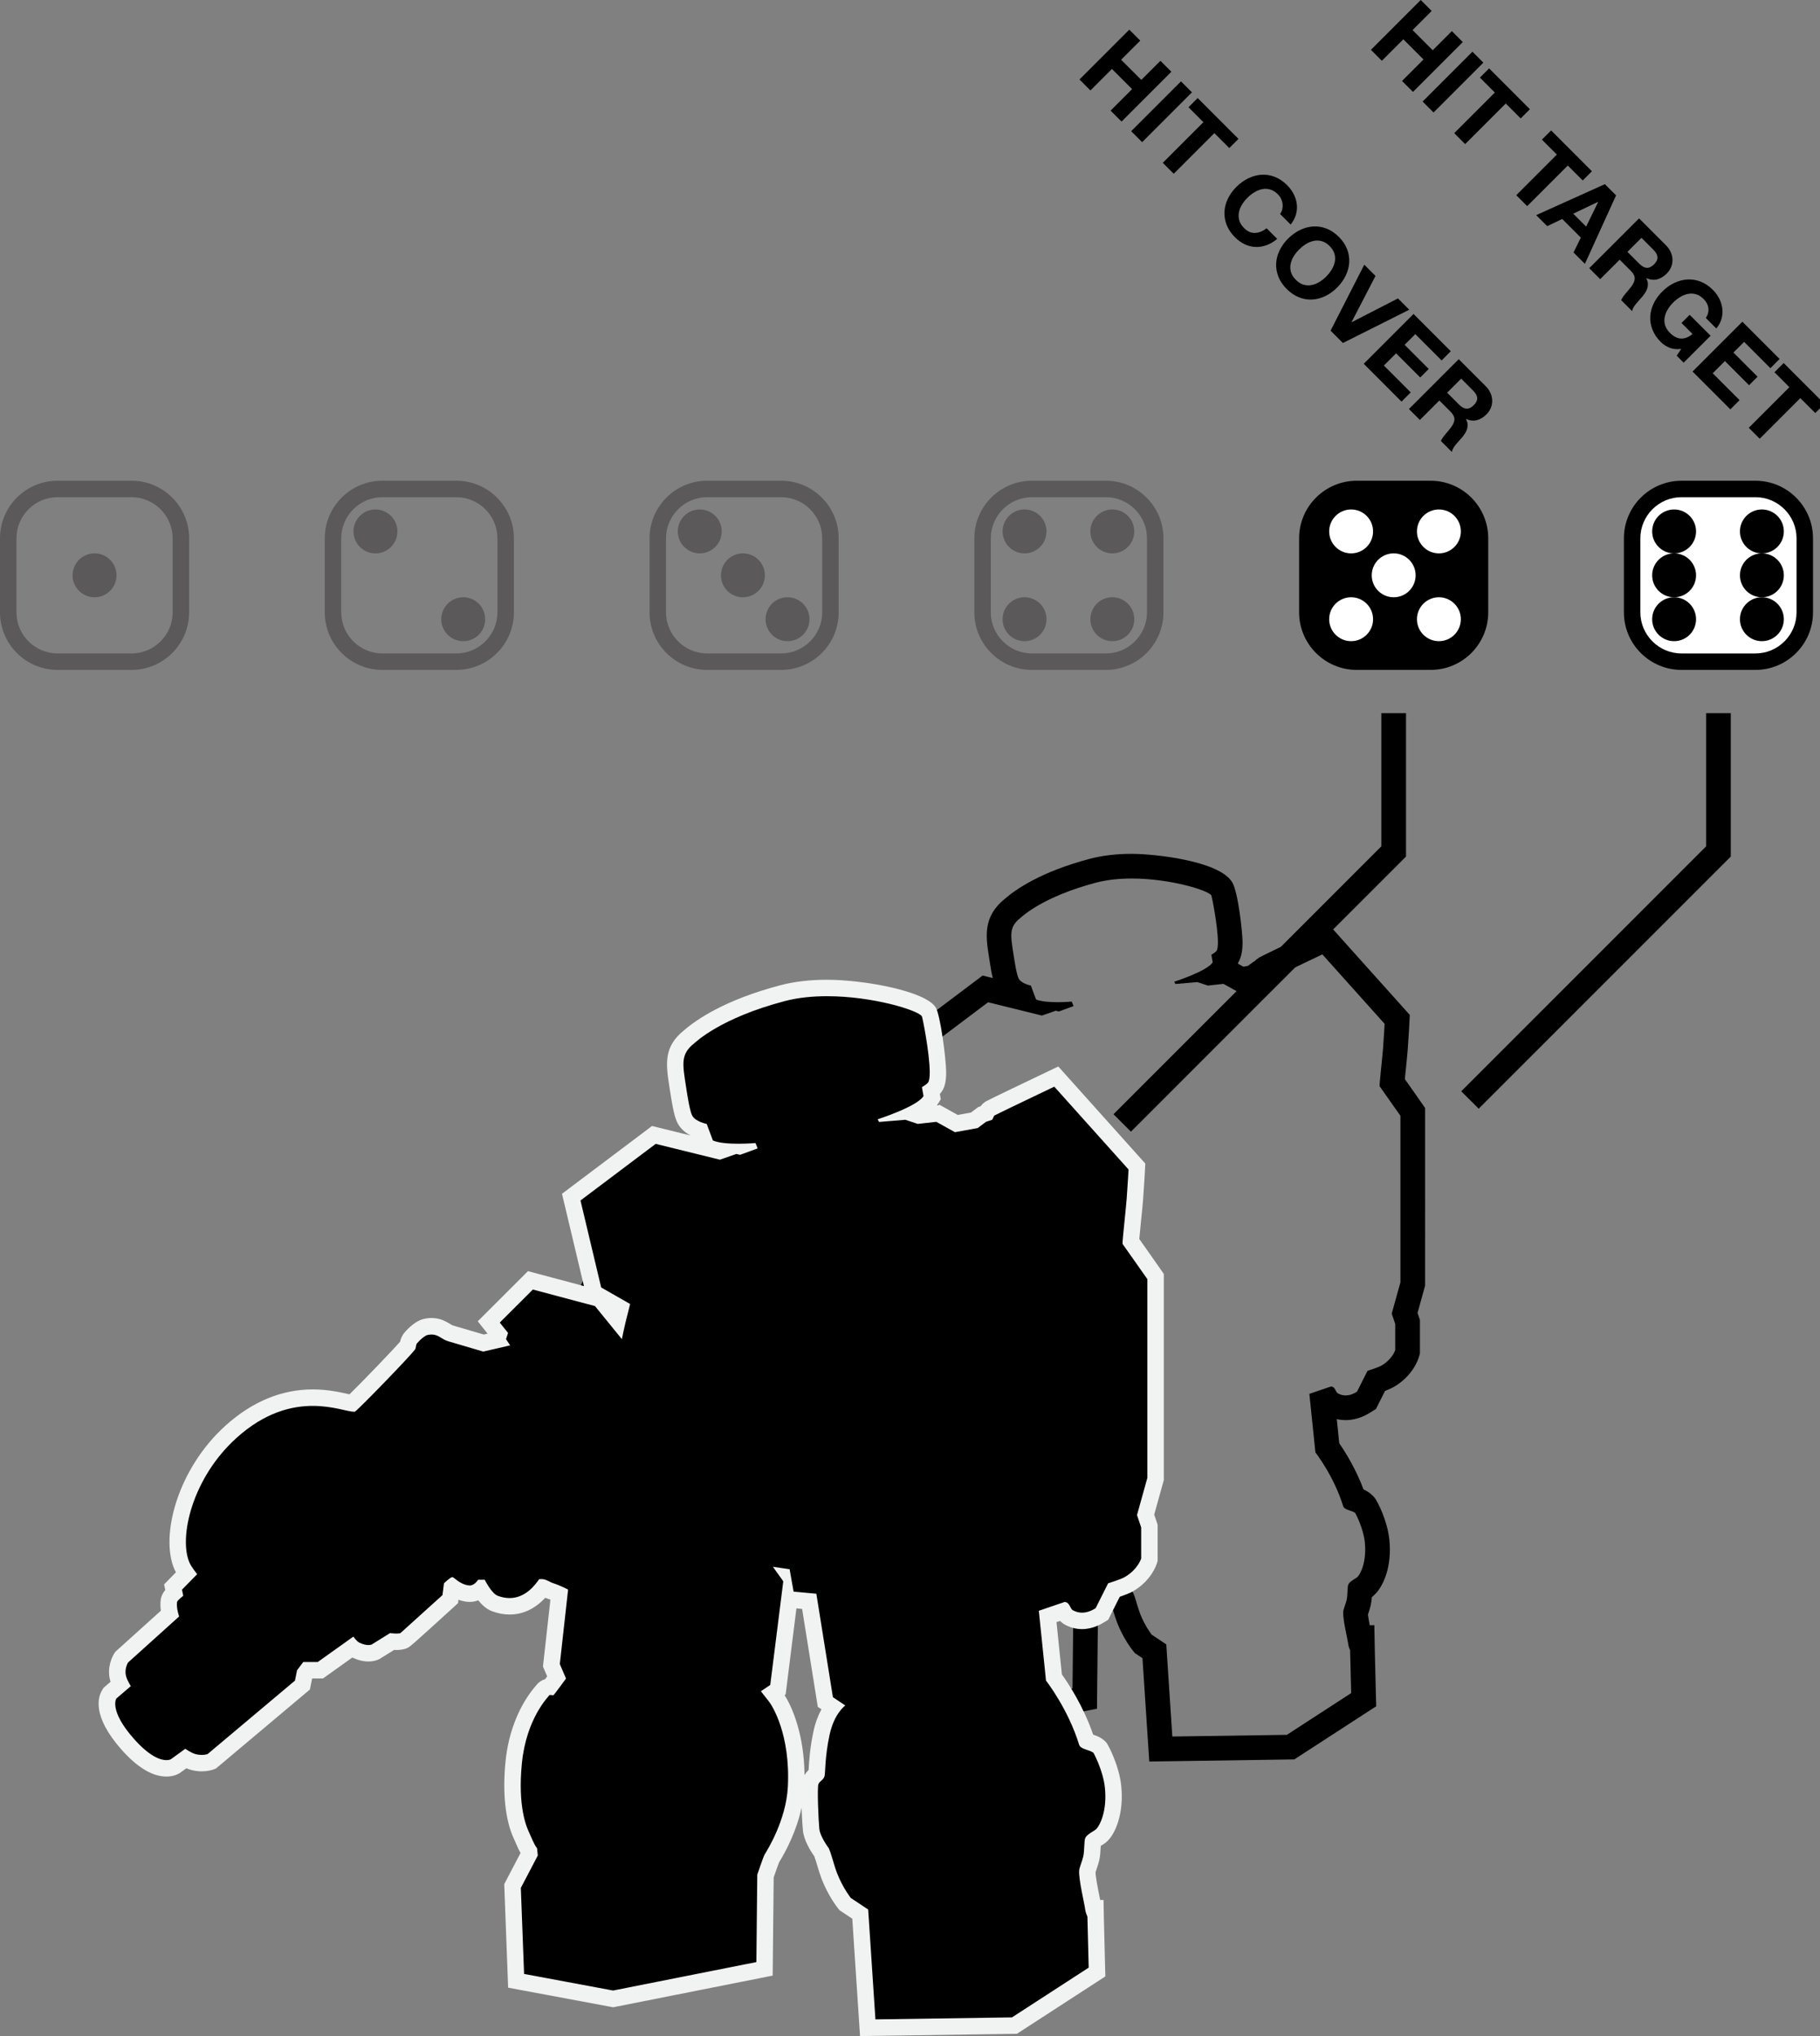 <?xml version="1.0" encoding="utf-8"?>
<!-- Generator: Adobe Illustrator 16.0.3, SVG Export Plug-In . SVG Version: 6.00 Build 0)  -->
<!DOCTYPE svg PUBLIC "-//W3C//DTD SVG 1.1//EN" "http://www.w3.org/Graphics/SVG/1.1/DTD/svg11.dtd">
<svg version="1.1" id="Layer_1" xmlns="http://www.w3.org/2000/svg" xmlns:xlink="http://www.w3.org/1999/xlink" x="0px" y="0px"
	 width="420px" height="469.74px" viewBox="0 0 420 469.74" enable-background="new 0 0 420 469.74" xml:space="preserve">
<rect x="0" y="0" width="420" height="469.74" fill="#808080" stroke="none"/>
<path opacity="0.4" fill="#231F20" enable-background="new    " d="M13.281,150.758c-5.219,0-9.489-4.266-9.489-9.486v-17.078
	c0-5.217,4.271-9.488,9.489-9.488h17.076c5.219,0,9.487,4.271,9.487,9.488v17.078c0,5.221-4.268,9.486-9.487,9.486H13.281
	 M30.357,110.91H13.281c-7.275,0-13.202,5.881-13.281,13.135v17.375c0.08,7.256,6.006,13.131,13.281,13.131h17.076
	c7.325,0,13.282-5.955,13.282-13.279v-17.078C43.639,116.871,37.682,110.91,30.357,110.91"/>
<path opacity="0.4" fill="#231F20" enable-background="new    " d="M88.232,150.758c-5.219,0-9.489-4.266-9.489-9.486v-17.078
	c0-5.217,4.271-9.488,9.489-9.488h17.076c5.218,0,9.484,4.271,9.484,9.488v17.078c0,5.221-4.266,9.486-9.484,9.486H88.232
	 M105.308,110.91H88.232c-7.254,0-13.169,5.844-13.282,13.068v17.506c0.113,7.227,6.028,13.066,13.282,13.066h17.076
	c7.325,0,13.28-5.955,13.28-13.279v-17.078C118.588,116.871,112.633,110.91,105.308,110.91"/>
<path opacity="0.4" fill="#231F20" enable-background="new    " d="M163.181,150.758c-5.218,0-9.486-4.266-9.486-9.486v-17.078
	c0-5.217,4.268-9.488,9.486-9.488h17.078c5.219,0,9.484,4.271,9.484,9.488v17.078c0,5.221-4.266,9.486-9.484,9.486H163.181
	 M180.259,110.91h-17.078c-7.189,0-13.061,5.742-13.277,12.877v17.889c0.216,7.139,6.088,12.875,13.277,12.875h17.078
	c7.325,0,13.278-5.955,13.278-13.279v-17.078C193.537,116.871,187.583,110.91,180.259,110.91"/>
<path opacity="0.4" fill="#231F20" enable-background="new    " d="M238.132,150.758c-5.221,0-9.489-4.266-9.489-9.486v-17.078
	c0-5.217,4.269-9.488,9.489-9.488h17.074c5.219,0,9.487,4.271,9.487,9.488v17.078c0,5.221-4.27,9.486-9.487,9.486H238.132
	 M255.206,110.91h-17.074c-7.272,0-13.206,5.881-13.284,13.135v17.375c0.078,7.256,6.01,13.131,13.284,13.131h17.074
	c7.323,0,13.282-5.955,13.282-13.279v-17.078C268.489,116.871,262.529,110.91,255.206,110.91"/>
<path d="M313.078,152.654c-6.278,0-11.383-5.104-11.383-11.383v-17.076c0-6.283,5.104-11.385,11.383-11.385h17.078
	c6.279,0,11.385,5.102,11.385,11.385v17.076c0,6.279-5.105,11.383-11.385,11.383H313.078z"/>
<path d="M330.156,114.705c5.217,0,9.486,4.271,9.486,9.488v17.078c0,5.217-4.271,9.486-9.486,9.486H313.08
	c-5.221,0-9.489-4.27-9.489-9.486v-17.078c0-5.217,4.271-9.488,9.489-9.488H330.156 M330.156,110.914H313.08
	c-7.323,0-13.285,5.957-13.285,13.279v17.078c0,7.324,5.962,13.281,13.285,13.281h17.076c7.324,0,13.283-5.957,13.283-13.281
	v-17.078C343.439,116.871,337.48,110.914,330.156,110.914"/>
<path fill="#FFFFFF" d="M388.032,152.654c-6.28,0-11.388-5.104-11.388-11.383v-17.076c0-6.283,5.106-11.385,11.388-11.385h17.071
	c6.281,0,11.388,5.102,11.388,11.385v17.076c0,6.279-5.105,11.383-11.388,11.383H388.032z"/>
<path d="M405.106,114.705c5.219,0,9.483,4.271,9.483,9.488v17.078c0,5.217-4.266,9.486-9.483,9.486h-17.074
	c-5.22,0-9.489-4.27-9.489-9.486v-17.078c0-5.217,4.27-9.488,9.489-9.488H405.106 M405.106,110.914h-17.074
	c-7.325,0-13.285,5.957-13.285,13.279v17.078c0,7.324,5.96,13.281,13.285,13.281h17.074c7.322,0,13.279-5.957,13.279-13.281v-17.078
	C418.387,116.871,412.43,110.914,405.106,110.914"/>
<path opacity="0.4" fill="#231F20" d="M21.82,127.67L21.82,127.67c-2.8,0-5.065,2.268-5.065,5.063c0,2.77,2.217,5.018,4.975,5.064
	h0.181c2.753-0.047,4.972-2.295,4.972-5.064l0,0C26.883,129.938,24.616,127.67,21.82,127.67"/>
<path opacity="0.4" fill="#231F20" d="M86.774,117.541h-0.267c-2.707,0.072-4.884,2.264-4.932,4.973v0.18
	c0.051,2.758,2.298,4.977,5.065,4.977c2.795,0,5.065-2.268,5.065-5.066l0,0C91.707,119.854,89.509,117.615,86.774,117.541"/>
<path opacity="0.4" fill="#231F20" d="M106.899,137.797c-2.795,0-5.068,2.27-5.068,5.064c0,2.799,2.272,5.063,5.068,5.063
	s5.063-2.264,5.063-5.063l0,0C111.962,140.066,109.694,137.797,106.899,137.797"/>
<path opacity="0.4" fill="#231F20" d="M236.568,117.541h-0.271c-2.705,0.072-4.882,2.264-4.927,4.973v0.18
	c0.045,2.758,2.292,4.977,5.063,4.977c2.75,0,4.993-2.195,5.063-4.934v-0.266C241.428,119.781,239.257,117.613,236.568,117.541"/>
<path opacity="0.4" fill="#231F20" d="M256.689,137.797c-2.797,0-5.063,2.27-5.063,5.064c0,2.799,2.266,5.063,5.063,5.063
	c2.754,0,4.994-2.191,5.063-4.928v-0.27C261.684,139.994,259.443,137.797,256.689,137.797"/>
<path opacity="0.4" fill="#231F20" d="M236.434,137.797c-2.77,0-5.017,2.219-5.062,4.975v0.178c0.045,2.758,2.292,4.975,5.062,4.975
	c2.766,0,5.014-2.217,5.064-4.975v-0.178C241.447,140.016,239.199,137.797,236.434,137.797"/>
<path opacity="0.4" fill="#231F20" d="M256.825,117.541h-0.269c-2.733,0.074-4.93,2.313-4.93,5.063c0,2.799,2.268,5.066,5.063,5.066
	c2.754,0,4.994-2.195,5.063-4.934v-0.266C261.684,119.781,259.516,117.613,256.825,117.541"/>
<path d="M391.398,122.604c0,2.799-2.269,5.066-5.064,5.066c-2.798,0-5.064-2.268-5.064-5.066c0-2.795,2.268-5.064,5.064-5.064
	C389.131,117.539,391.398,119.809,391.398,122.604"/>
<path d="M391.398,132.732c0,2.801-2.269,5.064-5.064,5.064c-2.798,0-5.064-2.264-5.064-5.064c0-2.795,2.268-5.063,5.064-5.063
	C389.131,127.67,391.398,129.938,391.398,132.732"/>
<path d="M411.654,132.732c0,2.801-2.269,5.064-5.063,5.064c-2.8,0-5.063-2.264-5.063-5.064c0-2.795,2.265-5.063,5.063-5.063
	C409.387,127.67,411.654,129.938,411.654,132.732"/>
<path d="M406.59,137.797c-2.798,0-5.063,2.27-5.063,5.064c0,2.799,2.267,5.063,5.063,5.063s5.064-2.264,5.064-5.063
	C411.654,140.066,409.387,137.797,406.59,137.797"/>
<path d="M406.59,127.67c-2.798,0-5.063-2.268-5.063-5.066c0-2.797,2.267-5.064,5.063-5.064s5.064,2.268,5.064,5.064
	C411.654,125.402,409.387,127.67,406.59,127.67"/>
<path d="M391.398,142.861c0-2.801-2.269-5.064-5.064-5.064c-2.798,0-5.064,2.264-5.064,5.064c0,2.799,2.268,5.063,5.064,5.063
	S391.398,145.66,391.398,142.861"/>
<path opacity="0.4" fill="#231F20" d="M161.615,117.541h-0.269c-2.734,0.074-4.929,2.313-4.929,5.063
	c0,2.799,2.268,5.066,5.065,5.066c2.765,0,5.015-2.219,5.063-4.977v-0.18C166.499,119.805,164.32,117.613,161.615,117.541"/>
<path opacity="0.4" fill="#231F20" d="M181.737,137.797c-2.797,0-5.063,2.27-5.063,5.064c0,2.799,2.265,5.063,5.063,5.063
	c2.77,0,5.018-2.217,5.063-4.975v-0.178C186.755,140.016,184.507,137.797,181.737,137.797"/>
<path opacity="0.4" fill="#231F20" d="M171.444,127.67L171.444,127.67c-2.768,0-5.015,2.219-5.065,4.971v0.182
	c0.05,2.727,2.248,4.928,4.975,4.975h0.179c2.727-0.047,4.926-2.248,4.974-4.975v-0.182
	C176.458,129.889,174.211,127.67,171.444,127.67"/>
<path fill="#FFFFFF" d="M316.861,122.604c0,2.799-2.266,5.066-5.065,5.066c-2.795,0-5.063-2.268-5.063-5.066
	c0-2.795,2.269-5.064,5.063-5.064C314.596,117.539,316.861,119.809,316.861,122.604"/>
<path fill="#FFFFFF" d="M332.055,137.797c-2.798,0-5.066,2.27-5.066,5.064c0,2.799,2.27,5.063,5.066,5.063s5.063-2.264,5.063-5.063
	C337.118,140.066,334.852,137.797,332.055,137.797"/>
<path fill="#FFFFFF" d="M332.055,127.67c-2.798,0-5.066-2.268-5.066-5.066c0-2.797,2.27-5.064,5.066-5.064s5.063,2.268,5.063,5.064
	C337.118,125.402,334.852,127.67,332.055,127.67"/>
<path fill="#FFFFFF" d="M316.861,142.861c0-2.801-2.266-5.064-5.065-5.064c-2.795,0-5.063,2.264-5.063,5.064
	c0,2.799,2.269,5.063,5.063,5.063C314.596,147.924,316.861,145.66,316.861,142.861"/>
<path fill="#FFFFFF" d="M326.684,132.732c0,2.801-2.266,5.064-5.064,5.064s-5.064-2.264-5.064-5.064
	c0-2.795,2.266-5.063,5.064-5.063S326.684,129.938,326.684,132.732"/>
<path d="M261.175,202.684c8.875,0,17.626,2.725,18.357,3.885c0.129,0.195,1.516,7.17,1.522,10.814c0,0.951-0.089,1.674-0.322,1.998
	c-0.254,0.355-1.188,0.898-1.188,0.898l0.312,1.723c-1.229,2.049-8.873,4.488-8.873,4.488l0.259,0.525l5.093-0.428l2.402,0.799
	l3.594-0.398l3.607,2.002l4.399-0.799l1.604-1.203l1.201-0.4l0.397-0.805c0.679-0.385,11.619-5.596,11.619-5.596l14.366,16.021
	c0,0-0.131,2.611-0.355,5.594c-0.181,2.453-0.868,8.291-0.799,8.807v-0.002l4.803,6.814v38.43l-2.006,7.213l0.811,2.396v6.006
	c0,0-0.643,2.129-3.207,3.604c-0.761,0.436-3.197,1.199-3.197,1.199l-2.417,4.811c-0.575,0.355-1.507,0.863-2.619,0.863
	c-0.56,0-1.157-0.125-1.78-0.463c-0.599-0.334-0.56-1.527-1.604-1.604l-4.991,1.701l1.394,13.514c0,0,4.262,5.422,6.408,12.408
	c0.287,0.93,2.202,0.982,2.795,1.604c0.016,0.016,1.834,3.352,2.192,6.653c0.489,4.547-1.009,7.519-1.795,8.158
	c-0.29,0.258-1.668,0.91-1.99,1.602c-0.271,0.574-0.138,2.398-0.401,3.604c-0.244,1.059-0.779,2.119-0.801,2.805
	c-0.074,1.847,1.008,6.135,1.202,7.609c0.056,0.445,0.397,1.203,0.397,1.203c0.019,0.989,0.246,9.879,0.246,9.879l-14.847,9.633
	l-26.424,0.385l-1.397-21.256l-3.363-2.24c0,0-1.569-1.979-2.664-4.807c-0.666-1.756-1.041-3.543-1.598-4.809
	c0,0-1.68-2.246-1.832-3.72c-0.153-1.477-0.447-8.047-0.17-8.694c0.266-0.629,1.024-0.797,1.192-1.603
	c0.153-0.647,0.049-3.715,0.964-7.926c0.91-4.215,3.046-5.68,3.046-5.68l-2.405-1.609l-3.199-20.012l-4.407-0.41l-0.767-4.332
	l-3.237-0.469l2.011,2.803l-2.52,20.059l-1.809,1.209c0,0,1.086,1.423,1.521,1.955c0.589,0.726,4.203,6.287,3.687,16.535
	c-0.325,6.521-4.053,12.381-4.483,13.092c-0.229,0.365-1.428,3.902-1.428,3.902l-0.177,16.92l-27.728,5.502l-17.222-3.211
	l-0.631-16.643l3.282-6.271l-0.144-1.399c-0.599-0.742-1.059-2.027-1.6-3.201c-0.339-0.722-2.207-4.703-1.327-13.324
	c0.876-8.623,5.103-12.781,5.324-13.104l0.12-0.035l0.559,0.067l0.12-0.032l2.404-3.201l-1.202-2.81l1.61-14.41
	c0,0-1.615-0.827-2.813-1.204c-0.859-0.263-1.413-0.83-2.392-0.83l-0.408,0.032c-0.691,0.994-2.574,3.648-5.721,3.648
	c-0.699,0-1.461-0.131-2.288-0.445c-1.222-0.455-2.518-3.104-2.518-3.104h-1.287c0,0-0.637,1.113-1.632,1.113l-0.168-0.015
	c-1.797-0.217-2.816-1.602-3.183-1.602h-0.015c-0.417,0.041-1.604,1.199-1.604,1.199l-0.283,2.274l-8.127,7.342
	c-0.187,0.076-0.472,0.103-0.769,0.103c-0.593,0-1.235-0.103-1.235-0.103l-3.574,2.224c0,0-0.208,0.1-0.621,0.1
	c-0.397,0-0.98-0.092-1.754-0.455c-0.558-0.266-1.162-1.186-1.162-1.186l-6.895,4.922h-2.806l-1.204,1.596l-0.404,2.006
	l-16.91,14.222c0,0-0.443,0.155-1.126,0.155c-0.35,0-0.755-0.041-1.202-0.155c-0.834-0.213-1.979-1.039-1.979-1.039l-2.8,2.032
	c0,0-0.285,0.175-0.855,0.175c-1.083,0-3.195-0.617-6.342-4.185c-4.801-5.444-3.366-7.723-3.366-7.723l2.821-2.426
	c0,0-0.702-1.023-0.94-1.979c-0.347-1.385,0.395-2.576,0.395-2.576l9.889-8.912c0,0-0.588-1.686-0.402-2.805
	c0.055-0.328,1.201-1.201,1.201-1.201l-0.241-1.182l2.936-2.992c0,0-1.128-1.396-1.49-2.235c-2.114-4.843,0.487-16.369,9.112-24.14
	c5.505-4.965,10.688-6.184,14.75-6.184c3.909,0,6.785,1.125,7.926,1.125l0.244-0.021c0.731-0.466,10.791-10.841,11.601-12.015
	c0.274-0.388,0.12-0.867,0.405-1.207c0.688-0.801,1.554-1.49,2-1.599c0.307-0.069,0.576-0.104,0.82-0.104
	c1.337,0,1.925,0.92,3.182,1.303c1.069,0.328,6.812,2.004,6.812,2.004l5.204-1.199l-0.8-1.2l0.399-1.201l-1.604-2.01l6.407-6.4
	l12.016,3.212l5.205,6.399c0,0,0.381-1.953,0.793-3.604c0.412-1.652,0.801-3.197,0.801-3.197l-5.599-3.207l-4.008-16.82
	l14.556-10.957l12.428,3.066l3.178-1.111l0.732,0.166l3.395-1.242l-0.419-1.035c0,0-1.509,0.133-3.302,0.133
	c-1.756,0-3.783-0.127-4.942-0.633l-1.196-3.201c0,0-2.158-0.414-2.804-1.604c-0.468-0.863-0.94-3.879-1.2-5.596
	c-0.685-4.494-1.078-6.283,1.604-8.414c0.369-0.293,5.082-4.867,17.455-8.133C255.537,202.957,258.361,202.684,261.175,202.684
	 M261.175,196.99L261.175,196.99c-3.545,0-6.802,0.389-9.678,1.146c-11.246,2.969-17.124,7.064-19.627,9.246l0.024-0.021
	c-5.103,4.105-4.388,8.723-3.705,13.193l0.076,0.488c0.303,2.008,0.561,3.475,0.824,4.602l-2.33-0.574l-2.16,1.625l-14.556,10.958
	l-2.976,2.236l0.861,3.631l2.795,11.734l-4.999-1.336l-3.171-0.846l-2.323,2.322l-6.405,6.397l-2.679,2.679
	c-0.624-0.185-1.154-0.343-1.473-0.438l-0.171-0.104c-0.86-0.524-2.454-1.498-4.847-1.498c-0.687,0-1.393,0.086-2.107,0.252
	c-2.157,0.502-3.924,2.144-5.03,3.431c-0.646,0.771-1.008,1.538-1.222,2.178c-1.639,1.812-5.856,6.197-8.331,8.67
	c-1.606-0.342-3.742-0.713-6.307-0.713c-6.689,0-12.935,2.574-18.564,7.647c-9.823,8.854-13.413,22.138-10.884,29.689l-2.046,2.086
	l0.279,1.357c-0.309,0.559-0.543,1.184-0.664,1.889c-0.09,0.539-0.121,1.088-0.11,1.619l-7.577,6.824l-0.596,0.541l-0.422,0.676
	c-0.419,0.676-1.624,2.897-1.299,5.797l-0.508,0.434l-0.457,0.728c-1.114,1.772-2.961,6.727,3.916,14.524
	c3.575,4.054,7.145,6.109,10.611,6.109c1.38,0,2.717-0.35,3.773-0.977l0.219-0.132l0.203-0.147l0.096-0.07
	c0.824,0.205,1.684,0.314,2.544,0.314c1.443,0,2.509-0.301,3.017-0.479l0.98-0.344l0.79-0.67l16.915-14.217l1.525-1.283l0.196-0.986
	h0.852l1.483-1.059l3.73-2.666c0.938,0.299,1.862,0.445,2.772,0.445c1.415,0,2.458-0.361,3.092-0.662l0.274-0.133l0.259-0.164
	l2.036-1.265c0.993-0.022,1.863-0.19,2.652-0.508c1.058-0.422,1.058-0.422,9.846-8.414l0.482-0.442l0.085,0.01
	c0.272,0.033,0.564,0.051,0.853,0.051c0.279,0,0.551-0.016,0.817-0.045c0.755,0.709,1.624,1.303,2.614,1.674
	c1.423,0.537,2.868,0.812,4.294,0.812c1.399,0,3.115-0.263,4.912-1.146l-0.844,7.586l-0.167,1.49l0.29,0.68
	c-0.326,0.262-0.631,0.563-0.897,0.896c-3.665,4.237-5.917,9.787-6.56,16.104c-0.674,6.631-0.045,12.267,1.823,16.285
	c0.122,0.262,0.238,0.533,0.354,0.801c0.128,0.291,0.257,0.594,0.399,0.904l-2.169,4.143l-0.701,1.341l0.058,1.516l0.628,16.641
	l0.174,4.551l4.475,0.832l17.228,3.209l1.068,0.199l1.078-0.211l27.729-5.508l4.537-0.898l0.045-4.623l0.166-15.997
	c0.311-0.896,0.629-1.796,0.798-2.24c0.428-0.707,0.917-1.566,1.42-2.549c0.298,0.532,0.604,1.016,0.889,1.432
	c0.12,0.355,0.259,0.816,0.39,1.264c0.256,0.853,0.547,1.818,0.938,2.843c1.377,3.563,3.309,6.053,3.525,6.327l0.557,0.701
	l0.744,0.496l1.023,0.68l1.215,18.451l0.356,5.396l5.408-0.078l26.422-0.385l1.642-0.025l1.373-0.895l14.846-9.627l2.678-1.736
	l-0.082-3.187c0,0-0.229-8.858-0.242-9.842l-0.107-5.69l-1.063,0.02c-0.174-0.887-0.348-1.877-0.412-2.484l0.049-0.139
	c0.184-0.531,0.412-1.188,0.588-1.955c0.146-0.67,0.228-1.319,0.271-1.914l0.237-0.194c2.388-1.998,4.471-6.813,3.787-13.127
	c-0.479-4.441-2.73-8.709-3.293-9.459l-0.207-0.273l-0.235-0.25c-0.72-0.748-1.515-1.221-2.22-1.547
	c-1.777-4.765-4.221-8.646-5.594-10.629l-0.572-5.58c0.675,0.151,1.354,0.229,2.051,0.229c2.829,0,4.918-1.289,5.605-1.711
	l1.377-0.85l0.727-1.447l1.374-2.729c0.833-0.316,1.494-0.613,1.974-0.888c4.328-2.493,5.624-6.198,5.838-6.916l0.237-0.799v-0.834
	v-6.006v-0.938l-0.296-0.885l-0.249-0.734l1.532-5.524l0.209-0.752v-0.774V257.42v-1.793l-1.028-1.471l-2.388-3.412
	c-0.469-0.66-0.881-1.25-1.258-1.772c0.076-0.757,0.164-1.632,0.232-2.322c0.17-1.646,0.344-3.346,0.424-4.416
	c0.224-3.021,0.355-5.629,0.362-5.734l0.12-2.346l-1.566-1.746L309.4,216.382l-2.842-3.17l-3.847,1.832
	c-7.379,3.52-11.407,5.467-11.976,5.787l-0.149,0.086l-0.146,0.094c-0.375,0.244-0.707,0.518-0.989,0.809l-0.181,0.063l-0.744,0.551
	L288,222.832l-1.076,0.197l-1.221-0.682l-0.023-0.133c0.935-1.568,1.068-3.389,1.068-4.832c-0.004-1.982-0.989-11.697-2.451-13.928
	C281.188,198.541,266.258,196.99,261.175,196.99 M255.711,337.68l0.129-1.037l0.197-1.561l0.654,4.109l0.134,0.846
	C256.441,339.109,256.063,338.322,255.711,337.68"/>
<path d="M198.513,441.605l-3.479-2.313l-0.186-0.236c-0.083-0.104-2.066-2.629-3.459-6.227c-0.397-1.043-0.708-2.084-1-3.063
	c-0.266-0.896-0.522-1.75-0.794-2.411c-0.583-0.808-2.209-3.214-2.413-5.188c-0.011-0.09-0.729-9.727-0.066-11.301
	c0.307-0.721,0.804-1.162,1.132-1.455l0.236-0.227c-0.011-0.099,0-0.468,0.03-0.976c0.093-1.629,0.266-4.668,1.066-8.373
	c0.613-2.838,1.654-4.779,2.578-6.029l-1.699-1.141l-3.715-23.225l-4.604-0.429l-2.62,20.818l-1.182,0.795
	c0.206,0.264,0.402,0.51,0.538,0.678c0.063,0.074,5.535,7,4.824,21.019c-0.352,6.951-3.635,13.26-5.561,16.397
	c-0.198,0.39-0.902,2.363-1.495,4.099l-0.219,21.405l-34.933,6.938l-22.392-4.174l-0.825-21.865l3.879-7.418l-0.06-0.604
	c-0.51-0.777-0.913-1.707-1.337-2.681c-0.148-0.344-0.302-0.694-0.46-1.037c-1.061-2.278-2.697-7.504-1.745-16.879
	c0.656-6.455,3.017-12.311,6.646-16.479c0.438-0.572,1.015-0.867,1.664-0.89c0.393-0.521,0.978-1.311,1.579-2.129l-1.201-2.809
	l1.819-16.348c-0.588-0.271-1.296-0.57-1.89-0.761c-0.467-0.141-0.887-0.344-1.302-0.553l-0.542-0.252
	c-2.237,2.854-4.839,4.297-7.737,4.297c-1.111,0-2.258-0.219-3.398-0.647c-1.362-0.511-2.529-2.052-3.283-3.269
	c-0.601,0.523-1.453,1.012-2.54,1.012l-0.432-0.028c-1.609-0.193-2.811-0.949-3.59-1.525l-0.1,0.084l-0.348,2.723l-0.515,0.476
	c-9.826,8.938-9.826,8.938-10.276,9.117c-0.425,0.168-0.938,0.248-1.609,0.248c-0.367,0-0.734-0.025-1.038-0.054l-3.781,2.354
	l-0.096,0.045c-0.191,0.092-0.729,0.303-1.562,0.303c-0.902,0-1.877-0.24-2.898-0.723c-0.312-0.146-0.608-0.357-0.875-0.586
	l-7.317,5.225h-3.009l-0.606,0.803l-0.525,2.617L48.851,406.36l-0.322,0.113c-0.141,0.053-0.89,0.297-1.983,0.297
	c-0.642,0-1.282-0.08-1.908-0.25c-0.613-0.156-1.265-0.47-1.807-0.775l-2.3,1.668c-0.377,0.234-1.045,0.562-2.131,0.562
	c-2.665,0-5.691-1.894-8.987-5.625c-6.342-7.195-4.61-10.824-4.198-11.479l0.151-0.238l2.403-2.065
	c-0.213-0.447-0.417-0.959-0.545-1.474c-0.588-2.366,0.566-4.319,0.699-4.534l0.141-0.229l11.118-10.02
	c-0.198-0.865-0.372-2.019-0.203-3.033c0.06-0.349,0.148-0.875,1.217-1.851l-0.267-1.282l3.071-3.13
	c-0.387-0.563-0.789-1.203-1.025-1.746c-3.067-7.032,0.832-21.479,11.336-30.948c5.787-5.218,12.131-7.863,18.865-7.863
	c3.235,0,5.925,0.604,7.709,1.008c0.478,0.109,1,0.228,1.368,0.289c2.192-2.043,11.588-11.787,12.85-13.369
	c0.075-0.494,0.193-1.119,0.668-1.69c0.458-0.531,1.988-2.205,3.414-2.541c0.493-0.113,0.965-0.173,1.413-0.173
	c1.478,0,2.453,0.597,3.235,1.07c0.395,0.238,0.731,0.445,1.114,0.563c1.071,0.33,6.058,1.785,7.626,2.244l3.278-0.759l-0.055-0.235
	l0.319-0.959l-2.327-2.921l9.615-9.602l15.979,4.266l4.11,5.052l0.729-2.921l-6.148-3.518l-5.253-22.072l19.068-14.352l15.153,3.738
	l0.191-0.07c-1-0.148-1.82-0.365-2.476-0.65l-0.739-0.319l-1.368-3.652c-1.131-0.373-2.785-1.137-3.577-2.59
	c-0.538-0.996-0.996-3.039-1.639-7.306l-0.093-0.598c-0.769-5.029-1.234-8.072,2.697-11.199c2.735-2.381,9.064-6.761,21.514-10.052
	c3.024-0.797,6.485-1.199,10.289-1.199c9.538,0,21.837,2.889,23.501,5.52c0.621,0.959,2.104,10.131,2.11,13.905
	c0,1.738-0.223,2.783-0.753,3.503c-0.204,0.286-0.515,0.577-0.859,0.844l0.274,1.528l-0.366,0.611
	c-0.657,1.099-2.209,2.164-3.996,3.103l1.239,0.416l4.474-0.505l4.238,2.357l4.144-0.752l1.797-1.354l0.91-0.301
	c0.281-0.563,0.561-0.832,0.867-1.033c0.911-0.521,11.87-5.748,14.059-6.791l1.283-0.611l18.604,20.75l-0.041,0.781
	c0,0-0.156,3.139-0.428,6.717c-0.092,1.248-0.291,3.225-0.487,5.143c-0.165,1.64-0.386,3.793-0.448,4.715
	c0.941,1.199,2.497,3.425,5.374,7.543l0.343,0.486v46.689l-2.308,8.285l0.88,2.594v7.756l-0.079,0.269
	c-0.101,0.336-1.082,3.319-4.698,5.397c-0.766,0.438-2.402,1.012-3.416,1.346l-2.766,5.511l-0.462,0.28
	c-0.915,0.564-2.341,1.314-4.122,1.314c-1.045,0-2.063-0.269-3.023-0.779c-0.748-0.42-1.109-1.051-1.346-1.506
	c-0.846,0.32-1.997,0.723-3.57,1.262l1.447,14.084c1.202,1.623,5.238,7.392,7.529,14.648l0.777,0.285
	c0.748,0.252,1.595,0.537,2.211,1.18l0.104,0.105l0.083,0.121c0.23,0.327,2.486,4.618,2.938,8.815
	c0.662,6.092-1.381,10.229-2.818,11.406c-0.107,0.094-0.389,0.281-0.749,0.502c-0.267,0.166-0.851,0.523-1.091,0.756
	c-0.045,0.283-0.07,0.848-0.09,1.24c-0.043,0.848-0.09,1.805-0.276,2.647c-0.146,0.623-0.354,1.242-0.552,1.818
	c-0.141,0.393-0.344,0.986-0.358,1.187c-0.045,1.266,0.536,4.159,0.925,6.077c0.199,0.994,0.371,1.863,0.467,2.466h0.486l0.034,1.86
	c0.022,1.183,0.292,11.771,0.292,11.771l0.027,1.063l-19.053,12.363l-33.86,0.49L198.513,441.605z"/>
<path fill="#F1F2F2" d="M190.841,229.834c10.588,0,21.021,3.25,21.897,4.635c0.148,0.23,1.809,8.546,1.816,12.896
	c0,1.137-0.104,2-0.386,2.381c-0.296,0.426-1.417,1.076-1.417,1.076l0.369,2.055c-1.462,2.439-10.578,5.354-10.578,5.354
	l0.309,0.621l6.067-0.508l2.866,0.955l4.292-0.48l4.3,2.392l5.25-0.953l1.913-1.438l1.431-0.475l0.471-0.961
	c0.81-0.457,13.856-6.678,13.856-6.678l17.132,19.105c0,0-0.154,3.125-0.421,6.678c-0.222,2.922-1.036,9.889-0.954,10.5l5.726,8.125
	v45.83l-2.394,8.6l0.965,2.854v7.169c0,0-0.76,2.534-3.82,4.295c-0.904,0.52-3.813,1.432-3.813,1.432l-2.879,5.736
	c-0.687,0.422-1.803,1.03-3.129,1.03c-0.661,0-1.378-0.153-2.124-0.553c-0.712-0.402-0.663-1.822-1.904-1.916l-5.953,2.033
	l1.658,16.113c0,0,5.09,6.469,7.643,14.793c0.344,1.112,2.63,1.176,3.342,1.916c0.011,0.018,2.179,3.998,2.6,7.934
	c0.59,5.422-1.195,8.965-2.132,9.732c-0.351,0.303-1.991,1.079-2.376,1.905c-0.326,0.688-0.163,2.859-0.482,4.295
	c-0.287,1.265-0.924,2.531-0.951,3.354c-0.084,2.191,1.201,7.313,1.434,9.072c0.064,0.526,0.473,1.432,0.477,1.432
	c0.026,1.182,0.295,11.785,0.295,11.785l-17.705,11.481l-31.51,0.461l-1.674-25.352l-4.007-2.664c0,0-1.875-2.363-3.178-5.736
	c-0.796-2.094-1.239-4.229-1.905-5.733c0,0-2.001-2.678-2.181-4.439c-0.186-1.756-0.534-9.594-0.206-10.366
	c0.316-0.746,1.222-0.949,1.425-1.908c0.178-0.775,0.057-4.433,1.144-9.455c1.086-5.025,3.635-6.769,3.635-6.769l-2.865-1.92
	l-3.821-23.864l-5.253-0.486l-0.913-5.164l-3.858-0.566l2.393,3.345l-3.006,23.92l-2.154,1.444c0,0,1.294,1.693,1.817,2.328
	c0.702,0.867,5.017,7.502,4.397,19.722c-0.393,7.778-4.834,14.766-5.35,15.61c-0.274,0.435-1.704,4.654-1.704,4.654l-0.209,20.176
	l-33.06,6.563l-20.545-3.83l-0.751-19.843l3.917-7.479l-0.171-1.672c-0.713-0.891-1.267-2.416-1.91-3.818
	c-0.402-0.86-2.629-5.608-1.581-15.889c1.043-10.283,6.085-15.242,6.352-15.623l0.146-0.045l0.664,0.082l0.141-0.037
	c0.276-0.271,2.871-3.824,2.871-3.824l-1.433-3.342l1.913-17.191c0,0-1.923-0.979-3.351-1.434c-1.021-0.316-1.679-0.986-2.845-0.986
	l-0.493,0.037c-0.825,1.185-3.072,4.349-6.82,4.349c-0.834,0-1.742-0.154-2.728-0.523c-1.458-0.549-3.006-3.705-3.006-3.705h-1.532
	c0,0-0.761,1.326-1.953,1.326l-0.198-0.017c-2.145-0.26-3.355-1.911-3.798-1.911h-0.015c-0.498,0.049-1.908,1.432-1.908,1.432
	l-0.342,2.713l-9.69,8.756c-0.226,0.088-0.565,0.117-0.92,0.117c-0.709,0-1.473-0.117-1.473-0.117l-4.261,2.65
	c0,0-0.249,0.119-0.736,0.119c-0.475,0-1.177-0.107-2.089-0.543c-0.671-0.32-1.39-1.412-1.39-1.412l-8.22,5.867h-3.348l-1.436,1.903
	l-0.48,2.392l-20.17,16.955c0,0-0.522,0.188-1.344,0.188c-0.41,0-0.897-0.049-1.426-0.188c-0.998-0.255-2.362-1.232-2.362-1.232
	l-3.343,2.422c0,0-0.337,0.203-1.016,0.203c-1.29,0-3.811-0.729-7.566-4.988c-5.726-6.489-4.012-9.209-4.012-9.209l3.363-2.887
	c0,0-0.837-1.223-1.119-2.365c-0.412-1.651,0.47-3.069,0.47-3.069l11.789-10.629c0,0-0.693-2.009-0.475-3.347
	c0.065-0.387,1.43-1.424,1.43-1.424l-0.292-1.412l3.504-3.572c0,0-1.342-1.664-1.774-2.664c-2.521-5.778,0.583-19.518,10.864-28.788
	c6.568-5.923,12.745-7.375,17.593-7.375c4.661,0,8.092,1.346,9.454,1.346l0.287-0.029c0.875-0.555,12.87-12.922,13.835-14.322
	c0.327-0.463,0.143-1.034,0.482-1.442c0.82-0.955,1.848-1.779,2.383-1.904c0.367-0.084,0.687-0.121,0.98-0.121
	c1.593,0,2.292,1.09,3.793,1.549c1.274,0.392,8.126,2.392,8.126,2.392l6.204-1.433l-0.956-1.434l0.476-1.43l-1.914-2.398
	l7.642-7.625l14.331,3.82l6.207,7.633c0,0,0.458-2.328,0.945-4.297c0.493-1.969,0.958-3.813,0.958-3.813l-6.684-3.818l-4.771-20.066
	l17.354-13.063l14.823,3.654l3.786-1.324l0.872,0.199l4.05-1.48l-0.503-1.234c0,0-1.788,0.158-3.924,0.158
	c-2.094,0-4.52-0.154-5.904-0.754l-1.425-3.816c0,0-2.574-0.498-3.346-1.916c-0.558-1.029-1.119-4.625-1.43-6.678
	c-0.815-5.355-1.282-7.486,1.91-10.027c0.442-0.35,6.061-5.807,20.813-9.703C184.121,230.164,187.489,229.834,190.841,229.834
	 M190.841,226.041L190.841,226.041c-3.966,0-7.591,0.428-10.773,1.268c-12.825,3.383-19.416,7.963-22.207,10.389
	c-4.799,3.822-4.178,7.863-3.394,12.979l0.091,0.598c0.696,4.615,1.176,6.683,1.837,7.906c0.719,1.318,1.858,2.205,2.974,2.795
	l-7.149-1.766l-1.754-0.432l-1.438,1.086l-17.354,13.063l-1.986,1.496l0.576,2.412l4.492,18.881l-10.809-2.885l-2.111-0.563
	l-1.543,1.545l-7.645,7.631l-2.4,2.396l2.116,2.65l0.156,0.201l-0.89,0.198c-1.92-0.557-6.169-1.797-7.116-2.09
	c-0.164-0.053-0.41-0.199-0.691-0.371c-0.827-0.504-2.212-1.35-4.223-1.35c-0.594,0-1.209,0.074-1.835,0.221
	c-1.871,0.438-3.564,2.148-4.404,3.123c-0.651,0.781-0.916,1.568-1.036,2.121c-1.805,2.078-8.833,9.375-11.679,12.146l-0.341-0.076
	c-1.865-0.418-4.681-1.058-8.127-1.058c-7.214,0-13.988,2.813-20.137,8.355c-11.101,10.006-15.127,25.483-11.799,33.121
	c0.098,0.231,0.224,0.475,0.357,0.717l-1.314,1.348l-1.416,1.443l0.267,1.289c-0.578,0.69-0.895,1.361-1.023,2.115
	c-0.148,0.895-0.103,1.83,0.013,2.666l-10.128,9.133l-0.4,0.358l-0.281,0.455c-0.292,0.465-1.694,2.938-0.933,5.996l0.128,0.455
	l-1.161,1l-0.432,0.373l-0.307,0.48c-0.97,1.541-2.483,5.961,4.379,13.743c3.675,4.162,7.177,6.269,10.412,6.269
	c1.503,0,2.501-0.459,2.961-0.736l0.146-0.086l0.141-0.104l1.368-0.988c0.377,0.162,0.771,0.305,1.159,0.404
	c0.767,0.203,1.571,0.305,2.373,0.305c1.332,0,2.274-0.281,2.616-0.404l0.646-0.229l0.525-0.441L70.5,390.643l1.018-0.856
	l0.262-1.301l0.254-1.248h1.292h1.212l0.99-0.707l5.771-4.119l0.008,0.002c1.282,0.604,2.531,0.91,3.718,0.91
	c1.176,0,1.998-0.312,2.383-0.492l0.186-0.09l0.174-0.111l3.175-1.971l0.553,0.012c0.92,0,1.659-0.125,2.328-0.385
	c0.75-0.299,0.75-0.299,10.839-9.473l1.033-0.947l0.1-0.789c0.571,0.209,1.212,0.377,1.913,0.465l0.658,0.039
	c0.722,0,1.388-0.137,1.994-0.373c0.852,1.064,1.916,2.037,3.162,2.506c1.355,0.513,2.723,0.771,4.063,0.771
	c3.084,0,5.847-1.297,8.242-3.861c0.239,0.1,0.508,0.203,0.8,0.293l0.39,0.133l-1.609,14.443l-0.11,0.996l0.395,0.918l0.58,1.35
	l-0.48,0.646c-0.782,0.223-1.468,0.682-1.978,1.324l-0.048,0.059c-3.887,4.459-6.405,10.688-7.104,17.535
	c-0.739,7.281-0.061,13.629,1.915,17.867c0.151,0.323,0.294,0.659,0.443,0.995c0.336,0.779,0.681,1.576,1.101,2.322l-3.295,6.293
	l-0.467,0.896l0.038,1.008l0.751,19.848l0.116,3.025l2.983,0.559l20.537,3.83l0.719,0.133l0.714-0.143l33.065-6.562l3.026-0.602
	l0.03-3.082l0.201-19.564c0.488-1.428,1.041-2.975,1.251-3.491c1.592-2.601,4.03-7.211,5.186-12.619
	c0.098,2.774,0.314,5.289,0.32,5.334c0.231,2.266,1.812,4.76,2.619,5.906c0.21,0.553,0.43,1.278,0.653,2.034
	c0.292,0.972,0.618,2.066,1.041,3.187c1.479,3.818,3.524,6.455,3.755,6.74l0.367,0.471l0.503,0.332l2.449,1.631l1.548,23.479
	l0.236,3.594l3.603-0.049l31.514-0.461l1.09-0.015l0.918-0.596l17.707-11.486l1.781-1.155l-0.057-2.123
	c0-0.004-0.269-10.578-0.293-11.759l-0.067-3.762l-0.774,0.01c-0.057-0.289-0.115-0.592-0.181-0.909
	c-0.313-1.548-0.883-4.375-0.892-5.507c0.052-0.176,0.166-0.51,0.252-0.764c0.199-0.561,0.439-1.262,0.609-2.014
	c0.228-1.021,0.278-2.062,0.323-2.979l0.015-0.313l0.27-0.162c0.342-0.215,0.668-0.412,0.986-0.683
	c2.231-1.858,4.134-6.922,3.473-13.049c-0.502-4.684-2.956-9.252-3.268-9.698l-0.166-0.242l-0.205-0.215
	c-0.896-0.929-2-1.334-2.848-1.617c-2.226-6.562-5.729-11.83-7.209-13.888l-1.24-12.069l0.115-0.039
	c0.245-0.082,0.481-0.162,0.709-0.24c0.291,0.307,0.652,0.604,1.094,0.854c1.293,0.7,2.613,1.038,3.979,1.038
	c2.525,0,4.473-1.194,5.116-1.59l0.921-0.567l0.486-0.97l2.17-4.325c1.06-0.367,2.297-0.834,3.018-1.248
	c4.256-2.445,5.447-6.093,5.566-6.502l0.162-0.531v-0.555v-7.168v-0.621l-0.195-0.593l-0.596-1.748l2.082-7.473l0.137-0.498v-0.521
	v-45.83v-1.195l-0.682-0.979c0,0-1.426-2.033-2.852-4.068c-0.717-1.02-1.438-2.039-1.975-2.805l-0.152-0.215
	c0.092-1.043,0.255-2.627,0.38-3.896c0.197-1.918,0.403-3.899,0.496-5.187c0.265-3.559,0.425-6.633,0.429-6.762l0.082-1.563
	l-1.046-1.164l-17.134-19.111l-1.896-2.113l-2.563,1.222c-3.959,1.887-13.257,6.327-14.092,6.803l-0.09,0.052l-0.086,0.057
	c-0.426,0.27-0.782,0.606-1.094,1.043l-0.55,0.182l-0.494,0.373l-1.198,0.898l-3.031,0.549l-3.11-1.732l-1.062-0.59l-0.572,0.066
	l0.09-0.152l0.734-1.221l-0.217-1.207l0.381-0.475c0.74-1.005,1.076-2.39,1.076-4.56c-0.009-3.088-1.356-13.287-2.418-14.945
	C213.51,228.592,199.225,226.041,190.841,226.041 M181.053,391.09l0.244-0.16l0.218-1.719l2.275-18.141l1.315,0.125l3.352,20.959
	l0.262,1.631l0.847,0.567c-0.716,1.31-1.387,2.984-1.842,5.085c-0.83,3.852-1.011,6.979-1.107,8.668l-0.012,0.237
	c-0.294,0.293-0.646,0.687-0.948,1.207C185.588,400.5,182.969,394.068,181.053,391.09"/>
<polygon points="324.465,164.535 324.465,197.615 260.982,261.092 256.962,257.065 318.773,195.258 318.773,164.535 "/>
<polygon points="399.413,164.535 399.413,197.615 341.236,255.791 337.211,251.767 393.723,195.258 393.723,164.535 "/>
<path d="M409.488,85.879l2.127-2.123l9.417,9.418l-2.126,2.123l-3.445-3.443l-9.371,9.369l-2.527-2.527l9.371-9.371L409.488,85.879z
	 M410.68,82.82l-2.128,2.127l-6.065-6.07l-2.463,2.461l5.568,5.572l-1.963,1.965l-5.573-5.572l-2.813,2.816l6.198,6.199
	l-2.129,2.127l-8.727-8.727l11.498-11.496L410.68,82.82z M385.268,80.221c-0.779-0.316-1.449-0.754-2.008-1.313
	c-0.881-0.881-1.519-1.824-1.914-2.832c-0.397-1.01-0.57-2.023-0.517-3.045c0.053-1.022,0.313-2.021,0.78-3.004
	c0.47-0.98,1.119-1.891,1.957-2.727c0.86-0.861,1.783-1.529,2.777-2.008c0.991-0.477,2.004-0.748,3.033-0.811
	c1.03-0.066,2.055,0.098,3.068,0.49c1.016,0.393,1.959,1.027,2.842,1.908c0.591,0.59,1.074,1.252,1.449,1.98
	c0.376,0.729,0.613,1.49,0.715,2.277c0.104,0.789,0.046,1.582-0.169,2.375c-0.213,0.795-0.614,1.553-1.207,2.271l-2.415-2.414
	c0.494-0.795,0.688-1.566,0.58-2.318c-0.108-0.752-0.467-1.434-1.078-2.043c-0.569-0.572-1.164-0.943-1.78-1.119
	c-0.618-0.178-1.235-0.207-1.851-0.08c-0.615,0.123-1.219,0.363-1.803,0.725c-0.586,0.357-1.133,0.791-1.635,1.293
	c-0.482,0.486-0.896,1.012-1.24,1.578c-0.345,0.572-0.574,1.16-0.691,1.773c-0.118,0.609-0.088,1.227,0.088,1.842
	c0.177,0.615,0.55,1.209,1.121,1.781c0.835,0.836,1.693,1.27,2.574,1.303c0.88,0.031,1.758-0.316,2.639-1.049l-2.544-2.543
	l1.885-1.883l4.832,4.83l-6.217,6.215l-1.61-1.611l1.049-1.561C386.948,80.631,386.046,80.537,385.268,80.221z M384.436,56.576
	c0.517,0.516,0.896,1.064,1.144,1.643c0.247,0.58,0.374,1.164,0.38,1.746c0.007,0.586-0.104,1.146-0.33,1.686
	c-0.227,0.535-0.559,1.021-0.999,1.463c-0.676,0.678-1.403,1.119-2.181,1.33c-0.779,0.207-1.619,0.119-2.521-0.268l-0.029,0.033
	c0.224,0.396,0.353,0.787,0.375,1.166c0.027,0.381-0.016,0.756-0.127,1.129c-0.112,0.369-0.285,0.729-0.516,1.078
	c-0.23,0.35-0.48,0.678-0.749,0.99c-0.172,0.193-0.378,0.418-0.61,0.676c-0.238,0.258-0.472,0.529-0.703,0.813
	c-0.229,0.283-0.432,0.572-0.604,0.861c-0.17,0.289-0.279,0.574-0.32,0.852l-2.527-2.525c0.227-0.506,0.572-1.025,1.045-1.561
	c0.473-0.537,0.91-1.068,1.309-1.596c0.51-0.688,0.769-1.311,0.771-1.867c-0.002-0.559-0.315-1.154-0.951-1.785l-2.524-2.529
	l-4.494,4.492l-2.529-2.529l11.499-11.494L384.436,56.576z M378.332,60.875c0.582,0.582,1.145,0.885,1.691,0.918
	c0.545,0.033,1.111-0.242,1.691-0.82c0.559-0.557,0.818-1.107,0.779-1.65c-0.036-0.543-0.346-1.104-0.926-1.682l-2.77-2.771
	l-3.238,3.236L378.332,60.875z M372.939,45.082l-7.194,15.793l-2.626-2.623l1.689-3.43l-4.299-4.299l-3.461,1.656l-2.544-2.543
	l15.845-7.146L372.939,45.082z M366.033,52.279l2.767-5.668l-0.028-0.033l-5.717,2.721L366.033,52.279z M355.826,32.217l2.126-2.125
	l9.416,9.42l-2.123,2.123l-3.448-3.443l-9.369,9.367l-2.525-2.525l9.371-9.371L355.826,32.217z M341.514,17.904l2.125-2.125
	l9.416,9.42l-2.123,2.123l-3.445-3.445l-9.371,9.371l-2.526-2.527l9.371-9.371L341.514,17.904z M342.316,14.457L330.82,25.955
	l-2.525-2.529l11.496-11.494L342.316,14.457z M330.386,2.527l-4.409,4.41l4.652,4.654l4.411-4.412l2.528,2.529l-11.495,11.496
	l-2.529-2.527l4.959-4.959l-4.651-4.652l-4.959,4.959l-2.527-2.529L327.859,0L330.386,2.527z"/>
<path d="M342.831,89.068c0.517,0.514,0.897,1.063,1.146,1.641c0.246,0.58,0.371,1.162,0.377,1.748
	c0.004,0.584-0.104,1.146-0.33,1.682c-0.224,0.539-0.559,1.025-0.996,1.467c-0.676,0.676-1.403,1.117-2.184,1.326
	c-0.779,0.211-1.619,0.121-2.519-0.264l-0.032,0.033c0.225,0.396,0.352,0.783,0.38,1.166c0.022,0.379-0.021,0.756-0.131,1.125
	c-0.11,0.373-0.285,0.732-0.513,1.08c-0.232,0.348-0.483,0.678-0.75,0.99c-0.174,0.193-0.379,0.42-0.613,0.676
	c-0.236,0.26-0.471,0.531-0.698,0.814c-0.231,0.283-0.434,0.57-0.604,0.859c-0.172,0.291-0.279,0.576-0.322,0.854l-2.525-2.527
	c0.223-0.504,0.572-1.023,1.045-1.563c0.473-0.535,0.905-1.066,1.303-1.592c0.519-0.686,0.772-1.311,0.772-1.869
	c0-0.557-0.315-1.152-0.948-1.787l-2.528-2.527l-4.489,4.492l-2.529-2.527l11.495-11.496L342.831,89.068z M336.732,93.367
	c0.576,0.578,1.14,0.885,1.688,0.918c0.547,0.033,1.108-0.24,1.688-0.822c0.558-0.559,0.82-1.109,0.785-1.65
	c-0.041-0.541-0.349-1.104-0.928-1.682l-2.77-2.77l-3.237,3.236L336.732,93.367z M334.798,81.033l-2.123,2.127l-6.071-6.07
	l-2.463,2.463l5.569,5.57l-1.963,1.965l-5.571-5.57l-2.818,2.816l6.199,6.197l-2.125,2.127l-8.725-8.727l11.494-11.496
	L334.798,81.033z M307.059,76.283l7.775-15.215l2.591,2.592l-5.521,10.643l0.031,0.033l10.674-5.49l2.609,2.607l-15.313,7.682
	L307.059,76.283z M300.014,53.061c0.992-0.479,2.004-0.75,3.034-0.814c1.03-0.063,2.054,0.1,3.067,0.49
	c1.016,0.393,1.96,1.027,2.843,1.908c0.894,0.893,1.53,1.842,1.915,2.85c0.384,1.01,0.547,2.029,0.484,3.059
	c-0.063,1.031-0.338,2.045-0.813,3.037c-0.479,0.99-1.146,1.918-2.007,2.775c-0.833,0.838-1.743,1.49-2.729,1.957
	c-0.981,0.465-1.981,0.729-3.002,0.779c-1.021,0.055-2.031-0.115-3.033-0.506c-1.006-0.391-1.955-1.033-2.846-1.924
	c-0.878-0.881-1.518-1.826-1.914-2.832c-0.397-1.012-0.566-2.025-0.517-3.045c0.054-1.018,0.313-2.021,0.782-3.002
	c0.468-0.982,1.117-1.893,1.955-2.73C298.098,54.205,299.02,53.537,300.014,53.061z M298.523,59.168
	c-0.344,0.57-0.572,1.158-0.69,1.773c-0.118,0.609-0.089,1.225,0.088,1.842c0.177,0.619,0.55,1.211,1.12,1.779
	c0.566,0.568,1.162,0.943,1.777,1.119c0.613,0.178,1.229,0.205,1.843,0.088c0.614-0.119,1.202-0.348,1.771-0.691
	c0.57-0.344,1.096-0.756,1.58-1.238c0.504-0.506,0.937-1.051,1.295-1.635c0.36-0.586,0.604-1.188,0.724-1.805
	c0.125-0.617,0.097-1.234-0.081-1.852c-0.178-0.617-0.549-1.211-1.114-1.779c-0.571-0.57-1.166-0.941-1.78-1.119
	c-0.617-0.178-1.238-0.201-1.853-0.078c-0.616,0.121-1.22,0.363-1.804,0.723c-0.586,0.359-1.131,0.793-1.635,1.297
	C299.282,58.074,298.867,58.6,298.523,59.168z M295.909,48.277c0.09-0.393,0.116-0.793,0.069-1.199
	c-0.039-0.408-0.155-0.805-0.336-1.191c-0.181-0.389-0.43-0.734-0.738-1.047c-0.571-0.57-1.164-0.941-1.78-1.117
	c-0.618-0.18-1.235-0.207-1.853-0.082c-0.617,0.123-1.22,0.365-1.804,0.725c-0.587,0.359-1.132,0.791-1.634,1.295
	c-0.482,0.484-0.896,1.01-1.241,1.578c-0.342,0.57-0.573,1.158-0.69,1.773c-0.118,0.609-0.088,1.225,0.088,1.842
	s0.55,1.209,1.119,1.779c0.771,0.771,1.611,1.141,2.52,1.104c0.906-0.037,1.795-0.395,2.665-1.072l2.447,2.447
	c-0.784,0.656-1.601,1.139-2.447,1.449c-0.849,0.313-1.696,0.451-2.544,0.418c-0.85-0.033-1.673-0.236-2.479-0.609
	c-0.808-0.377-1.563-0.918-2.273-1.627c-0.878-0.881-1.518-1.824-1.915-2.834c-0.396-1.01-0.565-2.023-0.515-3.043
	c0.054-1.021,0.314-2.021,0.781-3.002c0.467-0.982,1.117-1.893,1.955-2.73c0.86-0.859,1.786-1.527,2.778-2.006
	c0.993-0.477,2.003-0.746,3.033-0.811c1.03-0.066,2.053,0.098,3.067,0.488c1.016,0.395,1.961,1.029,2.842,1.91
	c0.633,0.633,1.139,1.324,1.521,2.068c0.382,0.746,0.618,1.518,0.717,2.311c0.1,0.793,0.032,1.596-0.193,2.398
	c-0.226,0.807-0.633,1.58-1.221,2.318l-2.449-2.445C295.646,49.029,295.818,48.668,295.909,48.277z M274.262,24.746l2.127-2.125
	l9.416,9.42l-2.123,2.125l-3.449-3.445l-9.368,9.369l-2.526-2.525l9.368-9.371L274.262,24.746z M275.064,21.303L263.57,32.797
	l-2.526-2.529l11.492-11.494L275.064,21.303z M263.135,9.369l-4.412,4.414l4.654,4.65l4.412-4.408l2.527,2.525L258.82,28.046
	l-2.528-2.527l4.96-4.959l-4.652-4.652l-4.959,4.959l-2.526-2.529l11.491-11.494L263.135,9.369z"/>
</svg>
